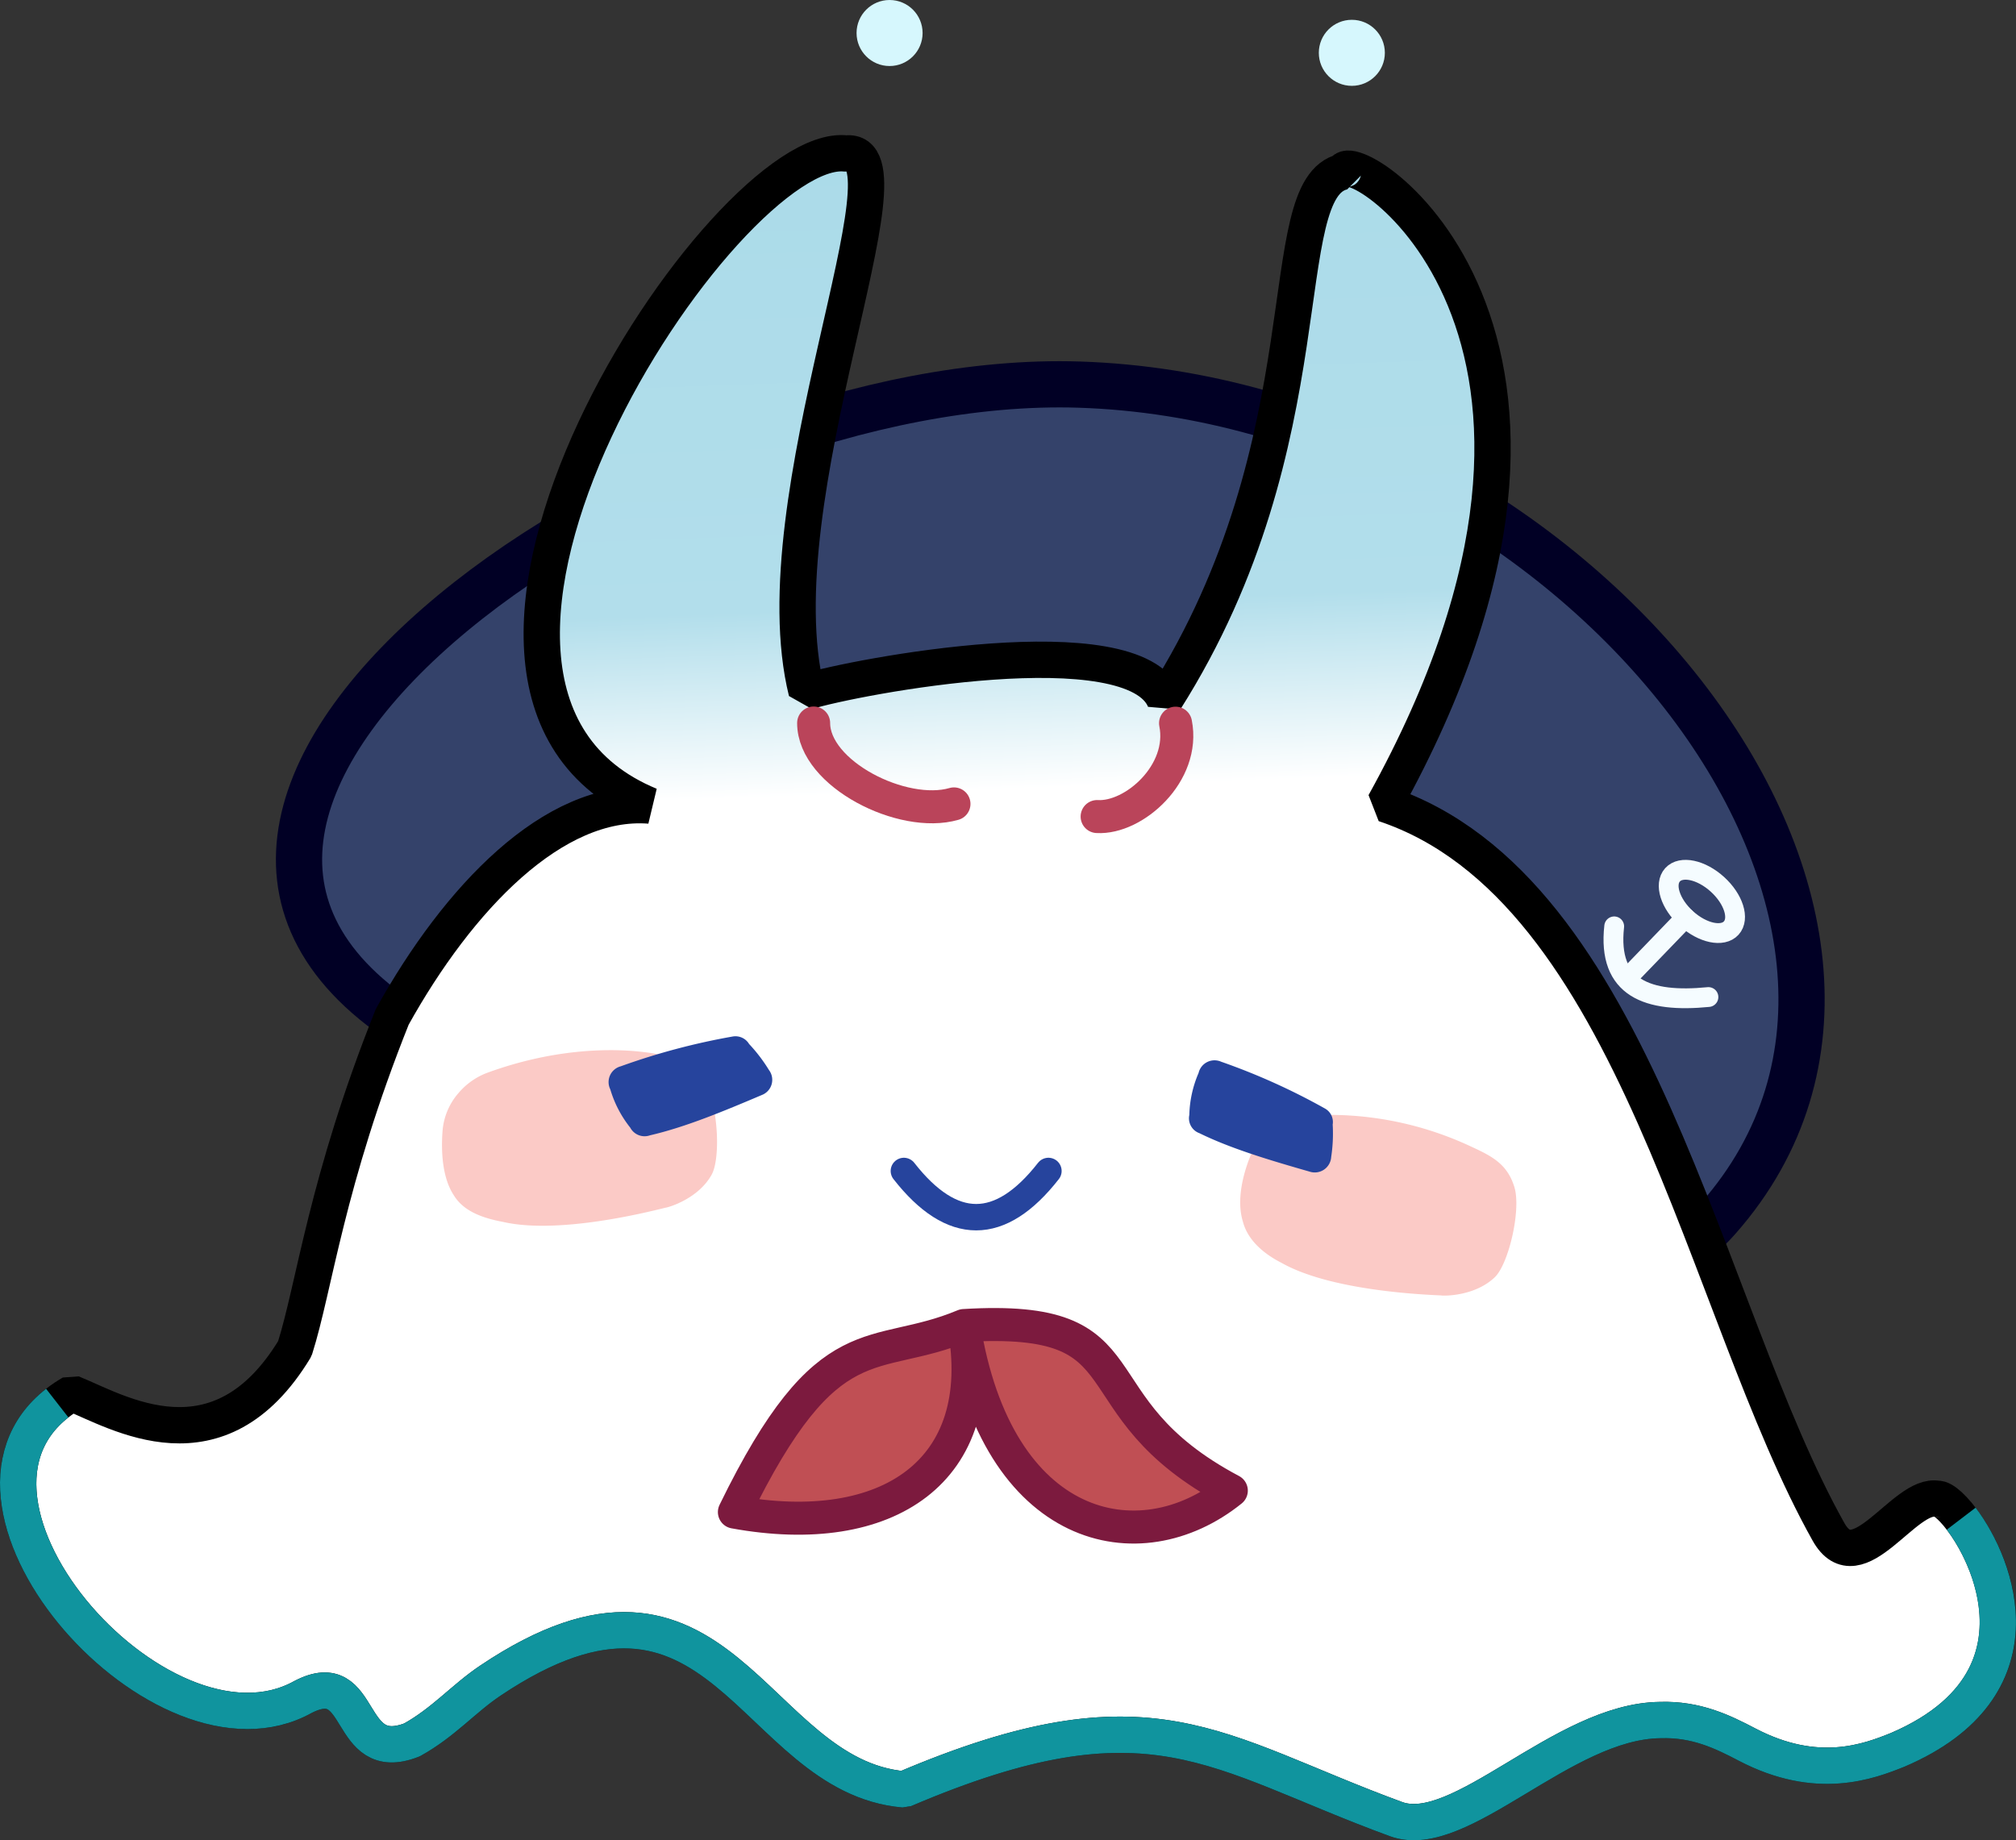 <svg xmlns="http://www.w3.org/2000/svg" xmlns:xlink="http://www.w3.org/1999/xlink" viewBox="0 0 610.57 557.4"><rect x="0" y="0" width="610.57" height="557.4" fill="#333333" stroke="none"/><defs><style>.cls-1{fill:#34426a;stroke:#010025;stroke-width:14px;}.cls-1,.cls-10,.cls-2,.cls-7,.cls-8,.cls-9{stroke-linecap:round;stroke-linejoin:round;}.cls-10,.cls-2,.cls-4,.cls-8{fill:none;}.cls-2{stroke:#f5fcff;stroke-width:6px;}.cls-3{stroke:#000;fill:url(#未命名的渐变_19);}.cls-3,.cls-4{stroke-linejoin:bevel;stroke-width:11px;}.cls-4{stroke:#10949e;}.cls-5{fill:#d6f7fd;}.cls-6{fill:#fbcac6;}.cls-7{fill:#26449d;}.cls-7,.cls-8{stroke:#26449d;}.cls-8{stroke-width:8px;}.cls-9{fill:#c04f54;stroke:#7c1a3e;}.cls-10,.cls-9{stroke-width:10px;}.cls-10{stroke:#ba445a;}</style><linearGradient id="未命名的渐变_19" x1="982.87" y1="671.1" x2="965.02" y2="160.14" gradientUnits="userSpaceOnUse"><stop offset="0.62" stop-color="#fff"/><stop offset="0.73" stop-color="#b2deeb"/><stop offset="1" stop-color="#abdbe9"/></linearGradient></defs><g id="图层_4" data-name="图层 4"><path class="cls-1" d="M797,425c-106.5-69.5,77.69-197.62,204.5-193.5,148.75,4.84,274,161,193.5,252.5C1129,559,887.05,483.76,797,425Z" transform="translate(-674.58 -115)"/><ellipse class="cls-2" cx="1190" cy="388" rx="7" ry="12" transform="translate(-571.56 893.59) rotate(-47.78)"/><path class="cls-2" d="M1163.46,395.59c-2.09,18.82,10.14,23.22,28.54,21.41" transform="translate(-674.58 -115)"/><line class="cls-2" x1="492.88" y1="296.19" x2="510.42" y2="278"/></g><g id="图层_2" data-name="图层 2"><path class="cls-3" d="M871.37,359c-87-36,23-202,59.5-197.5,22.5-2.5-26.5,104.5-12,163,14.5-4.5,99-20.6,108.5,2.5,50-79,32-155,54-160,2-9,92,48,12.5,191.5,76.5,25.5,96.67,153.09,134.5,220.5,8.82,15.72,23-12,33-10,6.43-.86,44,52-12,76-8.79,3.54-24.38,9.54-45.59-1.53-7.44-3.89-15.43-7.83-26.41-7.47-29.57.31-60.59,37.11-80,30-55.23-20.25-74-41-149-9-46.18-4-55.3-79.9-125.3-32.93-8.18,5.49-14.1,12.6-23.7,17.93-20.34,8-14.15-22.73-33-13-43.73,24.35-119.74-63.07-70-92,13.84,5.57,44.42,24.63,67.5-13.5,6-18.89,9.5-50.5,29.5-100.5C813.37,387,842.24,356.74,871.37,359Z" transform="translate(-674.58 -115)"/><path class="cls-4" d="M1268.55,575c11,14.43,24.83,51.12-19.18,70-8.79,3.54-24.38,9.54-45.59-1.53-7.44-3.89-15.43-7.83-26.41-7.47-29.57.31-60.59,37.11-80,30-55.23-20.25-74-41-149-9-46.18-4-55.3-79.9-125.3-32.93-8.18,5.49-14.1,12.6-23.7,17.93-20.34,8-14.15-22.73-33-13-42.31,23.56-114.84-57.51-74.45-89" transform="translate(-674.58 -115)"/><circle class="cls-5" cx="269.42" cy="10" r="10"/><circle class="cls-5" cx="409.42" cy="16" r="10"/></g><g id="图层_3" data-name="图层 3"><path class="cls-6" d="M876.2,480.8c-1.2.2-31.33,8.48-49.32,4.3C821,484,815,482,812,477c-3.31-5-3.88-12.65-3.41-19.12a19.8,19.8,0,0,1,4.81-11.75A21.15,21.15,0,0,1,822,440c19-7,37-8,50-6,6,1,12,3,16,9s5,23,2,28C886,478,877.41,480.61,876.2,480.8Z" transform="translate(-674.58 -115)"/><path class="cls-7" d="M862.72,438.46a203.83,203.83,0,0,1,33.78-9,4.32,4.32,0,0,1,4.55,2.06,48,48,0,0,1,6,7.86,4.43,4.43,0,0,1-2,6.86c-11.56,4.91-23.07,9.7-33.74,12.16a4.42,4.42,0,0,1-5.43-2.11,33.69,33.69,0,0,1-6-11.52A4.44,4.44,0,0,1,862.72,438.46Z" transform="translate(-674.58 -115)"/><path class="cls-6" d="M1111.17,507.4c-1.21-.16-32.45-.79-48.51-9.91-5.33-2.72-10.21-6.84-11.66-12.49-1.75-5.67-.44-12.67,1.83-18.73a20,20,0,0,1,8.05-10,21,21,0,0,1,9.92-3.38,101.17,101.17,0,0,1,49.36,9.42c6.43,2.95,10.93,5.33,13.06,12.22s-1.74,23.47-6,27.41C1121.36,507.49,1112.37,507.55,1111.17,507.4Z" transform="translate(-674.58 -115)"/><path class="cls-7" d="M1044.25,437.06a197.06,197.06,0,0,1,31.31,14.11,4.19,4.19,0,0,1,2.14,4.42,47.16,47.16,0,0,1-.45,9.81,4.48,4.48,0,0,1-5.9,4c-11.89-3.41-23.66-6.89-33.31-11.62a4.29,4.29,0,0,1-2.76-5,33.55,33.55,0,0,1,2.78-12.62A4.46,4.46,0,0,1,1044.25,437.06Z" transform="translate(-674.58 -115)"/><path class="cls-8" d="M948.33,469.68q21.9,28,43.78,0" transform="translate(-674.58 -115)"/><path class="cls-9" d="M966.5,516.5c-27.5,11.5-41-2-69.5,56.5,46.5,8.5,77.5-12.5,69.5-56.5,10,63,53.17,72.44,81,50C998.5,540.5,1024,513,966.5,516.5Z" transform="translate(-674.58 -115)"/><path class="cls-9" d="M963,362" transform="translate(-674.58 -115)"/><path class="cls-10" d="M921,334c0,15.42,27,29,42.5,24.5" transform="translate(-674.58 -115)"/><path class="cls-10" d="M1006.86,362.33c11.14.67,26.77-13.15,23.75-28.28" transform="translate(-674.58 -115)"/><path class="cls-9" d="M920,329" transform="translate(-674.58 -115)"/><path class="cls-9" d="M969,318" transform="translate(-674.58 -115)"/></g></svg>